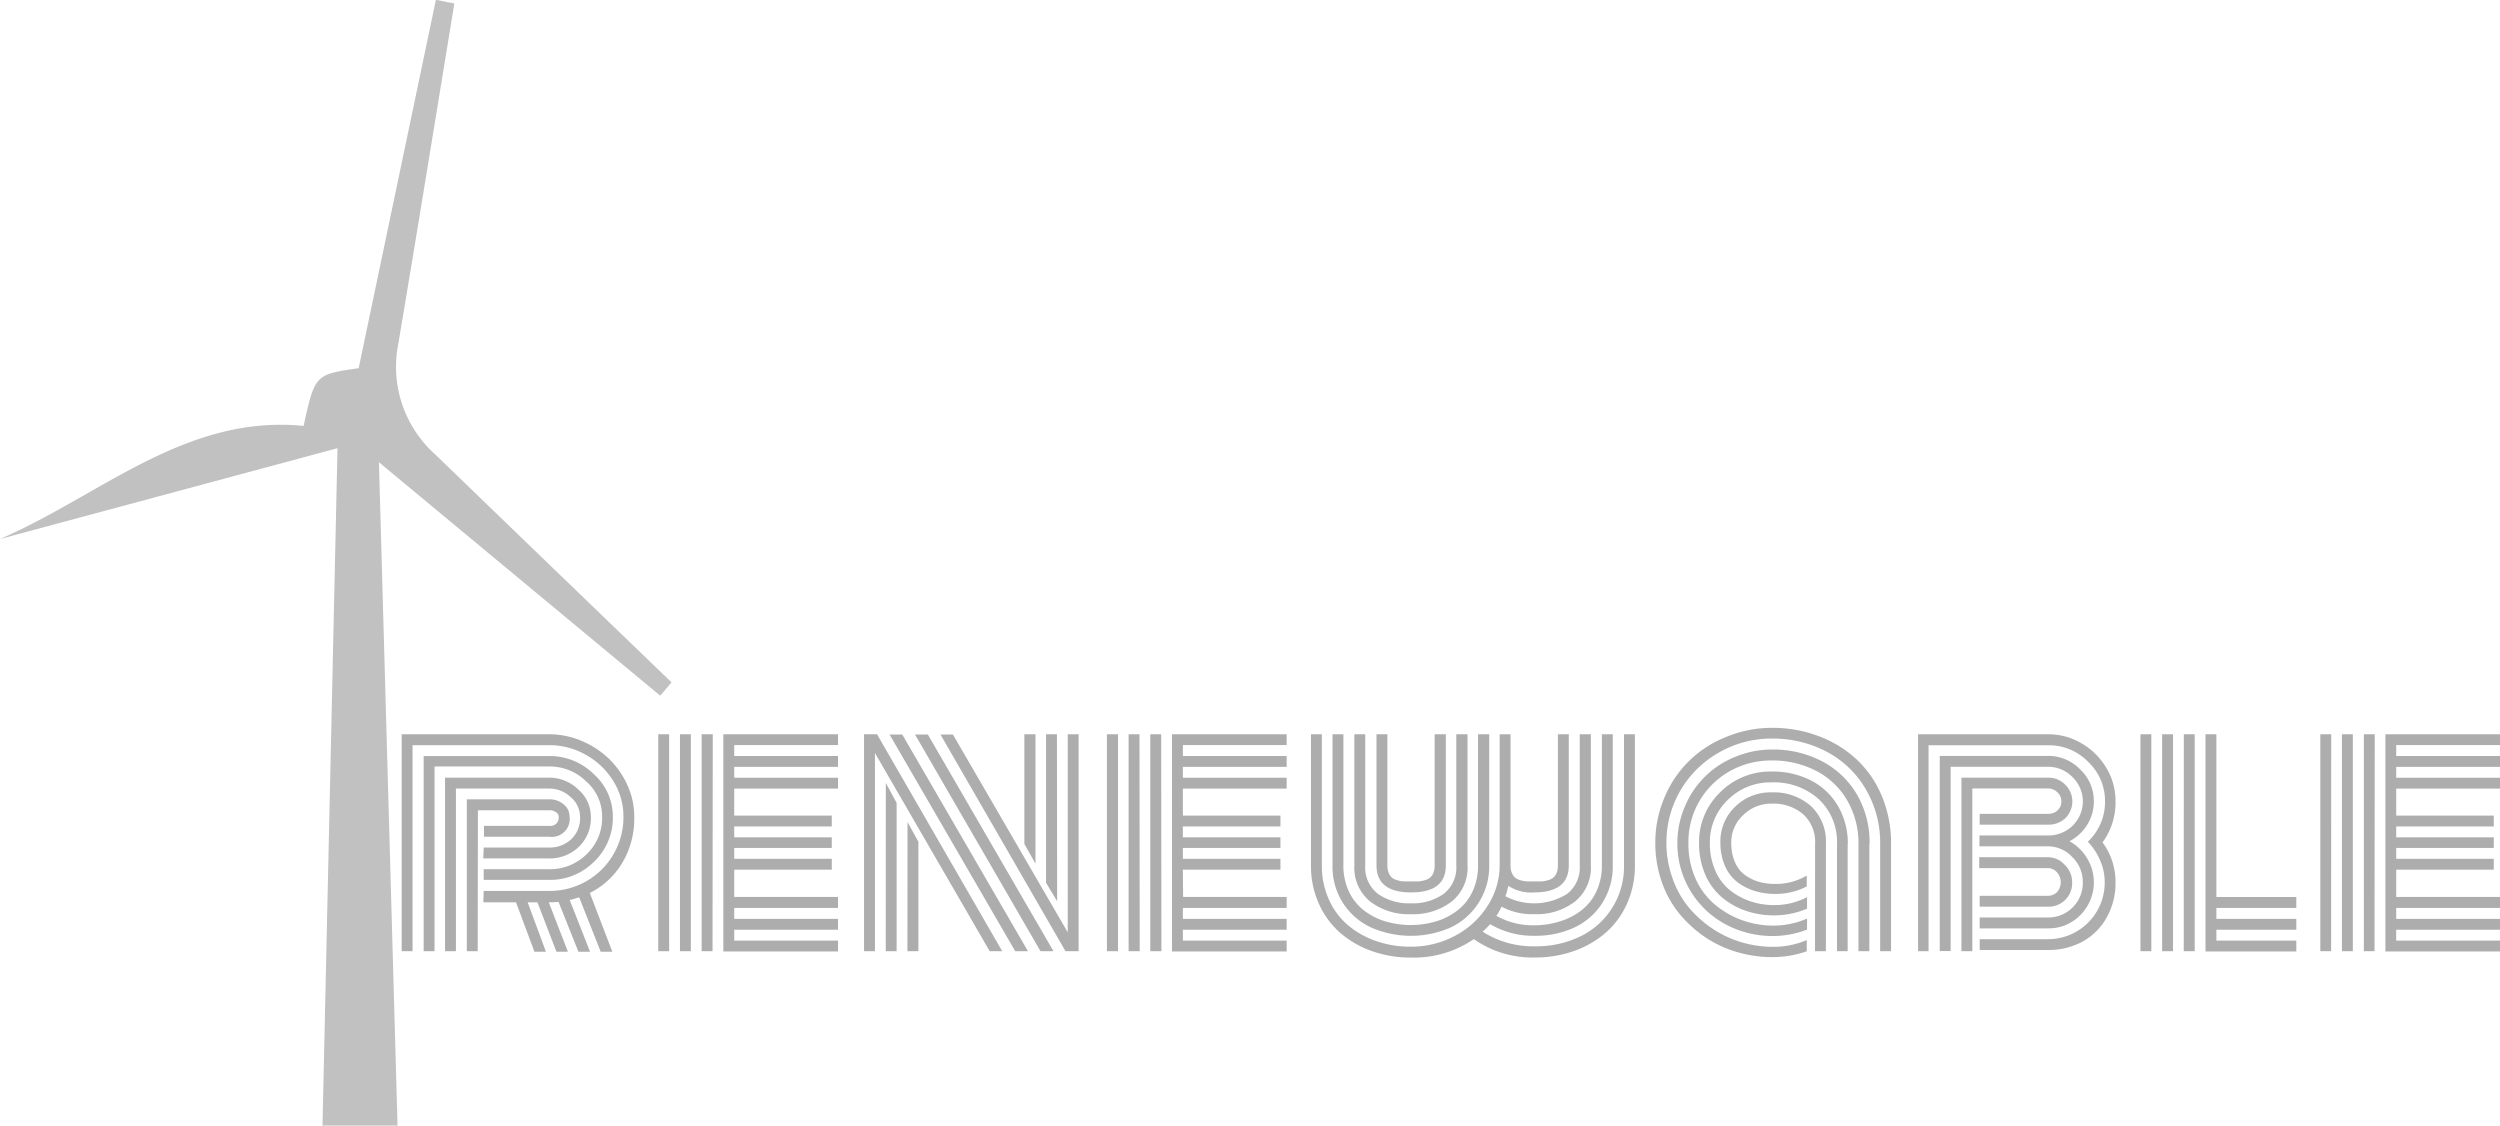 <svg xmlns="http://www.w3.org/2000/svg" viewBox="0 0 333.11 150">
  <title>renewable</title>
  <path d="M-79.48,9.61-77,98H-87l2-90.26L-130,19.85c13.35-5.74,24.72-16.64,40.48-15.08C-88-2.08-88-2.08-82.18-2.92L-71.89-52l2.46.48c-2.48,15.12-4.92,30.24-7.47,45.35A15.67,15.67,0,0,0-72,8.55q15.74,15.21,31.51,30.39L-42,40.72Z" transform="translate(129.97 51.98)" fill="#c1c1c1"/>
  <g>
    <path d="M-65.52,66.73h8.71a9.85,9.85,0,0,0,4.94-1.28,9.72,9.72,0,0,0,3.62-3.57,9.74,9.74,0,0,0,1.35-5.06,8.87,8.87,0,0,0-1.34-4.71,10,10,0,0,0-3.64-3.5,9.82,9.82,0,0,0-4.93-1.3H-75V74.76h-1.45V45.86h19.63a11,11,0,0,1,4.37.89,11.81,11.81,0,0,1,3.62,2.37,11.39,11.39,0,0,1,2.45,3.5,10,10,0,0,1,.92,4.2A11.5,11.5,0,0,1-47.06,63a10.54,10.54,0,0,1-4.32,4l3,7.83h-1.55l-2.87-7.25q-.54.18-1.26.36l2.71,6.89h-1.55l-2.65-6.64q-.62.06-1.3.06l2.55,6.58h-1.53l-2.53-6.58h-1.3l2.43,6.58h-1.53l-2.45-6.58h-4.36Zm0-2.89h8.71a6.94,6.94,0,0,0,5-2,6.67,6.67,0,0,0,2.07-5.06,6.2,6.2,0,0,0-2.11-4.63,6.93,6.93,0,0,0-4.92-2h-15.3V74.76h-1.45v-26h16.74a8.32,8.32,0,0,1,5.94,2.42,7.58,7.58,0,0,1,2.53,5.65,8.08,8.08,0,0,1-2.5,6,8.27,8.27,0,0,1-6,2.43h-8.71Zm0-2.89h8.71a4.23,4.23,0,0,0,2.93-1.08,3.89,3.89,0,0,0,1.2-3.05,3.44,3.44,0,0,0-1.25-2.59,4.15,4.15,0,0,0-2.88-1.14H-69.22V74.76h-1.45V51.64h13.85a5.54,5.54,0,0,1,3.9,1.57,4.82,4.82,0,0,1,1.68,3.61,5.29,5.29,0,0,1-1.63,4.06,5.59,5.59,0,0,1-4,1.52h-8.71Zm-.8,13.81h-1.45V54.53h11a2.83,2.83,0,0,1,1.91.67,2.06,2.06,0,0,1,.78,1.62,2.38,2.38,0,0,1-2.69,2.69h-8.71V58.06h8.71a1.1,1.1,0,0,0,1.24-1.24.72.72,0,0,0-.37-.59,1.52,1.52,0,0,0-.87-.25h-9.52Z" transform="translate(129.97 51.98)" fill="#adadad"/>
    <path d="M-40.81,74.76h-1.45V45.86h1.45Zm2.89,0h-1.45V45.86h1.45Zm2.89,0h-1.45V45.86H-35Zm2.89-7.23h13.83V69H-32.14v1.45h13.83v1.45H-32.14v1.45h13.83v1.45H-33.59V45.86h15.28V47.3H-32.14v1.45h13.83v1.45H-32.14v1.45h13.83v1.45H-32.14v3.59h13v1.45h-13v1.45h13V61h-13v1.45h13V63.9h-13Z" transform="translate(129.97 51.98)" fill="#adadad"/>
    <path d="M-13.39,48.35V74.76h-1.45V45.86h1.73L3.57,74.76H1.9Zm1.45,4L-10.5,55V74.76h-1.45Zm.5-6.46h1.69L7,74.76H5.3Zm2.39,11.66,1.45,2.63V74.76H-9.06Zm1-11.66h1.71L10.4,74.76H8.67Zm3.39,0H-3L12.3,72.25V45.86h1.45V74.76H12ZM8,63.1,6.52,60.47V45.86H8Zm2.89,5L9.41,65.65V45.86h1.45Z" transform="translate(129.97 51.98)" fill="#adadad"/>
    <path d="M19,74.76H17.52V45.86H19Zm2.89,0H20.41V45.86h1.45Zm2.89,0H23.3V45.86h1.45Zm2.89-7.23H41.47V69H27.64v1.45H41.47v1.45H27.64v1.45H41.47v1.45H26.19V45.86H41.47V47.3H27.64v1.45H41.47v1.45H27.64v1.45H41.47v1.45H27.64v3.59h13v1.45h-13v1.45h13V61h-13v1.45h13V63.9h-13Z" transform="translate(129.97 51.98)" fill="#adadad"/>
    <path d="M73.46,65.46q.41,0,1,0t1,0a4,4,0,0,0,.85-.16,1.91,1.91,0,0,0,.7-.35,1.63,1.63,0,0,0,.43-.63,2.6,2.6,0,0,0,.17-1V45.86h1.45V63.32q0,3.61-4.62,3.61A5.55,5.55,0,0,1,71,66.05a9.78,9.78,0,0,1-.38,1.39,8.26,8.26,0,0,0,8.21-.31,4.43,4.43,0,0,0,1.69-3.8V45.86H82V63.32a5.79,5.79,0,0,1-2.12,4.83,8.42,8.42,0,0,1-5.39,1.68,8.68,8.68,0,0,1-4.38-1,8.52,8.52,0,0,1-.7,1.22,10,10,0,0,0,5.08,1.26A11.26,11.26,0,0,0,78,70.75a8.81,8.81,0,0,0,2.84-1.51,6.82,6.82,0,0,0,1.93-2.51,8.06,8.06,0,0,0,.7-3.41V45.86h1.45V63.32a9,9,0,0,1-1.42,5.06,8.84,8.84,0,0,1-3.75,3.25,12.29,12.29,0,0,1-5.23,1.08,11.3,11.3,0,0,1-5.94-1.55,10.93,10.93,0,0,1-1,1,12.48,12.48,0,0,0,7,1.95,13.52,13.52,0,0,0,5.94-1.28,10.33,10.33,0,0,0,5.9-9.56V45.86h1.45V63.32a12.22,12.22,0,0,1-1.05,5.1,11.22,11.22,0,0,1-2.85,3.89,13,13,0,0,1-4.23,2.43,15.3,15.3,0,0,1-5.16.86,13.58,13.58,0,0,1-8.17-2.45A14.13,14.13,0,0,1,58,75.61a15.3,15.3,0,0,1-5.16-.86,13,13,0,0,1-4.23-2.43,11.21,11.21,0,0,1-2.85-3.89,12.22,12.22,0,0,1-1.05-5.1V45.86h1.45V63.32a10.9,10.9,0,0,0,.93,4.54,9.62,9.62,0,0,0,2.54,3.43,11.68,11.68,0,0,0,3.76,2.12,13.89,13.89,0,0,0,4.61.75,12.39,12.39,0,0,0,5.92-1.46,11.38,11.38,0,0,0,4.33-4,9.9,9.9,0,0,0,1.6-5.43V45.86H71.3V63.32a2.59,2.59,0,0,0,.17,1,1.62,1.62,0,0,0,.43.63,1.91,1.91,0,0,0,.7.35A4,4,0,0,0,73.46,65.46Zm-5-19.6V63.32A9,9,0,0,1,67,68.38a8.84,8.84,0,0,1-3.75,3.25,13.16,13.16,0,0,1-10.46,0A8.84,8.84,0,0,1,49,68.38a9,9,0,0,1-1.42-5.06V45.86h1.45V63.32a8.06,8.06,0,0,0,.7,3.41,6.81,6.81,0,0,0,1.93,2.51,8.8,8.8,0,0,0,2.84,1.51,11.88,11.88,0,0,0,7,0,8.81,8.81,0,0,0,2.84-1.51,6.82,6.82,0,0,0,1.93-2.51,8.06,8.06,0,0,0,.7-3.41V45.86Zm-2.89,0V63.32a5.79,5.79,0,0,1-2.12,4.83A8.42,8.42,0,0,1,58,69.83a8.42,8.42,0,0,1-5.39-1.68,5.79,5.79,0,0,1-2.12-4.83V45.86h1.45V63.32a4.43,4.43,0,0,0,1.69,3.8A7.14,7.14,0,0,0,58,68.38a7.14,7.14,0,0,0,4.38-1.25,4.43,4.43,0,0,0,1.69-3.8V45.86Zm-2.89,0V63.32q0,3.61-4.62,3.61t-4.62-3.61V45.86h1.45V63.32a2.59,2.59,0,0,0,.17,1,1.62,1.62,0,0,0,.43.63,1.91,1.91,0,0,0,.7.35,4,4,0,0,0,.85.16q.41,0,1,0t1,0a4,4,0,0,0,.85-.16,1.91,1.91,0,0,0,.7-.35,1.63,1.63,0,0,0,.43-.63,2.6,2.6,0,0,0,.17-1V45.86Z" transform="translate(129.97 51.98)" fill="#adadad"/>
    <path d="M122,60.51V74.76h-1.45V60.51a14.09,14.09,0,0,0-1.91-7.32,13.11,13.11,0,0,0-5.2-5,15.36,15.36,0,0,0-7.35-1.76A14,14,0,0,0,99,48.33a13.73,13.73,0,0,0-6.93,12A13.81,13.81,0,0,0,92.87,65,12.68,12.68,0,0,0,95,68.87a14.83,14.83,0,0,0,3.17,2.86,14.26,14.26,0,0,0,3.87,1.83,14.64,14.64,0,0,0,4.23.62,11.39,11.39,0,0,0,4.5-.9v1.49a13.71,13.71,0,0,1-4.58.78,16.53,16.53,0,0,1-4.73-.68,15.14,15.14,0,0,1-4.26-2,16.23,16.23,0,0,1-3.44-3.15,13.76,13.76,0,0,1-2.33-4.25,15.56,15.56,0,0,1-.84-5.14,15.28,15.28,0,0,1,1.17-5.93A14.68,14.68,0,0,1,100,46.23,15.82,15.82,0,0,1,106.13,45a17.34,17.34,0,0,1,6.26,1.12,15.32,15.32,0,0,1,5.06,3.12,14.17,14.17,0,0,1,3.35,4.91A16.2,16.2,0,0,1,122,60.51Zm-2.89,0V74.76h-1.45V60.51a11.31,11.31,0,0,0-1.52-5.87A10.18,10.18,0,0,0,112,50.72a12.62,12.62,0,0,0-5.9-1.37,11.2,11.2,0,0,0-5.68,1.48A10.8,10.8,0,0,0,95,60.31,11.38,11.38,0,0,0,95.91,65a9.68,9.68,0,0,0,2.54,3.48,11.85,11.85,0,0,0,3.63,2.12,12.21,12.21,0,0,0,4.27.75,11.15,11.15,0,0,0,4.46-.94v1.47a12.68,12.68,0,0,1-4.5.86,13.26,13.26,0,0,1-6.38-1.57,12.18,12.18,0,0,1-6.4-10.86,12.17,12.17,0,0,1,1-4.82,12.07,12.07,0,0,1,6.65-6.6,12.76,12.76,0,0,1,5-1,14,14,0,0,1,6.63,1.57,11.64,11.64,0,0,1,4.67,4.46A12.71,12.71,0,0,1,119.14,60.51Zm-2.89,0V74.76H114.8V60.51a7.8,7.8,0,0,0-2.43-6,8.85,8.85,0,0,0-6.24-2.24,8,8,0,0,0-5.9,2.35,7.75,7.75,0,0,0-2.37,5.72A9.06,9.06,0,0,0,98.57,64a6.74,6.74,0,0,0,1.94,2.61,8.86,8.86,0,0,0,2.74,1.5,9.94,9.94,0,0,0,3.2.51,9.39,9.39,0,0,0,4.36-1.06v1.53a11.29,11.29,0,0,1-4.38.9,11.55,11.55,0,0,1-3.77-.61,10,10,0,0,1-3.19-1.79,8.17,8.17,0,0,1-2.23-3.05,10.36,10.36,0,0,1-.82-4.21,9.14,9.14,0,0,1,2.8-6.73,9.43,9.43,0,0,1,6.92-2.78A11.18,11.18,0,0,1,111.31,52a8.8,8.8,0,0,1,3.61,3.4A9.86,9.86,0,0,1,116.24,60.51Zm-4.34,0a5,5,0,0,0-1.59-4,6.1,6.1,0,0,0-4.2-1.41,5.28,5.28,0,0,0-3.79,1.53,4.89,4.89,0,0,0-1.59,3.65,6.74,6.74,0,0,0,.32,2.16,4.61,4.61,0,0,0,.87,1.59,4.66,4.66,0,0,0,1.31,1,6,6,0,0,0,1.6.59,8.37,8.37,0,0,0,1.78.18,8,8,0,0,0,4.18-1.12v1.45a8.88,8.88,0,0,1-4.2,1,9.22,9.22,0,0,1-2.72-.39,7.37,7.37,0,0,1-2.32-1.18,5.42,5.42,0,0,1-1.66-2.17,7.7,7.7,0,0,1-.61-3.16,6.36,6.36,0,0,1,1.95-4.7,6.65,6.65,0,0,1,4.88-1.93,7.47,7.47,0,0,1,5.23,1.82,6.43,6.43,0,0,1,2,5V74.76h-1.45Z" transform="translate(129.97 51.98)" fill="#adadad"/>
    <path d="M148.24,60.15l0,0a7.22,7.22,0,0,0,2.27-5.38,7.12,7.12,0,0,0-2.24-5.23,7.27,7.27,0,0,0-5.29-2.22H127V74.76H125.6V45.86h17.34a8.67,8.67,0,0,1,4.45,1.21,9.16,9.16,0,0,1,3.3,3.27,8.48,8.48,0,0,1,1.22,4.41,9,9,0,0,1-1.73,5.52,8.78,8.78,0,0,1,1.73,5.26,9.32,9.32,0,0,1-1.24,4.85,8.22,8.22,0,0,1-3.26,3.16,9.42,9.42,0,0,1-4.47,1.06h-9.13V73.16h9.13a7.54,7.54,0,0,0,7.53-7.63,7.16,7.16,0,0,0-.64-2.93,8.18,8.18,0,0,0-1.61-2.43A0,0,0,0,1,148.24,60.15Zm-5.3,10.12h-9.13v1.45h9.13a5.88,5.88,0,0,0,4.29-1.78,6.17,6.17,0,0,0,.9-7.55,6.22,6.22,0,0,0-2.36-2.28,6.05,6.05,0,0,0,2.36-2.18,5.84,5.84,0,0,0,.89-3.18,5.73,5.73,0,0,0-1.82-4.21,5.87,5.87,0,0,0-4.27-1.8H128.49v26h1.45V50.19h13a4.48,4.48,0,0,1,3.24,1.38,4.5,4.5,0,0,1,0,6.48,4.59,4.59,0,0,1-3.27,1.29h-9.13v1.45h9.13a4.4,4.4,0,0,1,3.24,1.43,4.59,4.59,0,0,1,1.4,3.31,4.6,4.6,0,0,1-4.64,4.74Zm0-13.81h-9.13V57.9h9.13a3.22,3.22,0,0,0,2.27-.85,3.11,3.11,0,0,0,0-4.47,3.09,3.09,0,0,0-2.23-.94H131.38V74.76h1.45V53.08h10.12a1.7,1.7,0,0,1,1.21.51,1.57,1.57,0,0,1,.53,1.15,1.6,1.6,0,0,1-.5,1.26A1.82,1.82,0,0,1,142.94,56.46Zm0,10.92h-9.13v1.45h9.13a3.13,3.13,0,0,0,3.19-3.29,3.2,3.2,0,0,0-1-2.3,3,3,0,0,0-2.23-1h-9.15v1.45h9.15a1.63,1.63,0,0,1,1.21.56,2,2,0,0,1,0,2.65A1.73,1.73,0,0,1,142.94,67.38Z" transform="translate(129.97 51.98)" fill="#adadad"/>
    <path d="M155.23,45.86h1.45V74.76h-1.45Zm2.89,0h1.45V74.76h-1.45Zm2.89,0h1.45V74.76H161Zm2.89,0h1.45V67.54H176V69H165.35v1.45H176v1.45H165.35v1.45H176v1.45H163.9Z" transform="translate(129.97 51.98)" fill="#adadad"/>
    <path d="M180.64,74.76H179.2V45.86h1.45Zm2.89,0h-1.45V45.86h1.45Zm2.89,0H185V45.86h1.45Zm2.89-7.23h13.83V69H189.31v1.45h13.83v1.45H189.31v1.45h13.83v1.45H187.87V45.86h15.28V47.3H189.31v1.45h13.83v1.45H189.31v1.45h13.83v1.45H189.31v3.59h13v1.45h-13v1.45h13V61h-13v1.45h13V63.9h-13Z" transform="translate(129.97 51.98)" fill="#adadad"/>
  </g>
</svg>
